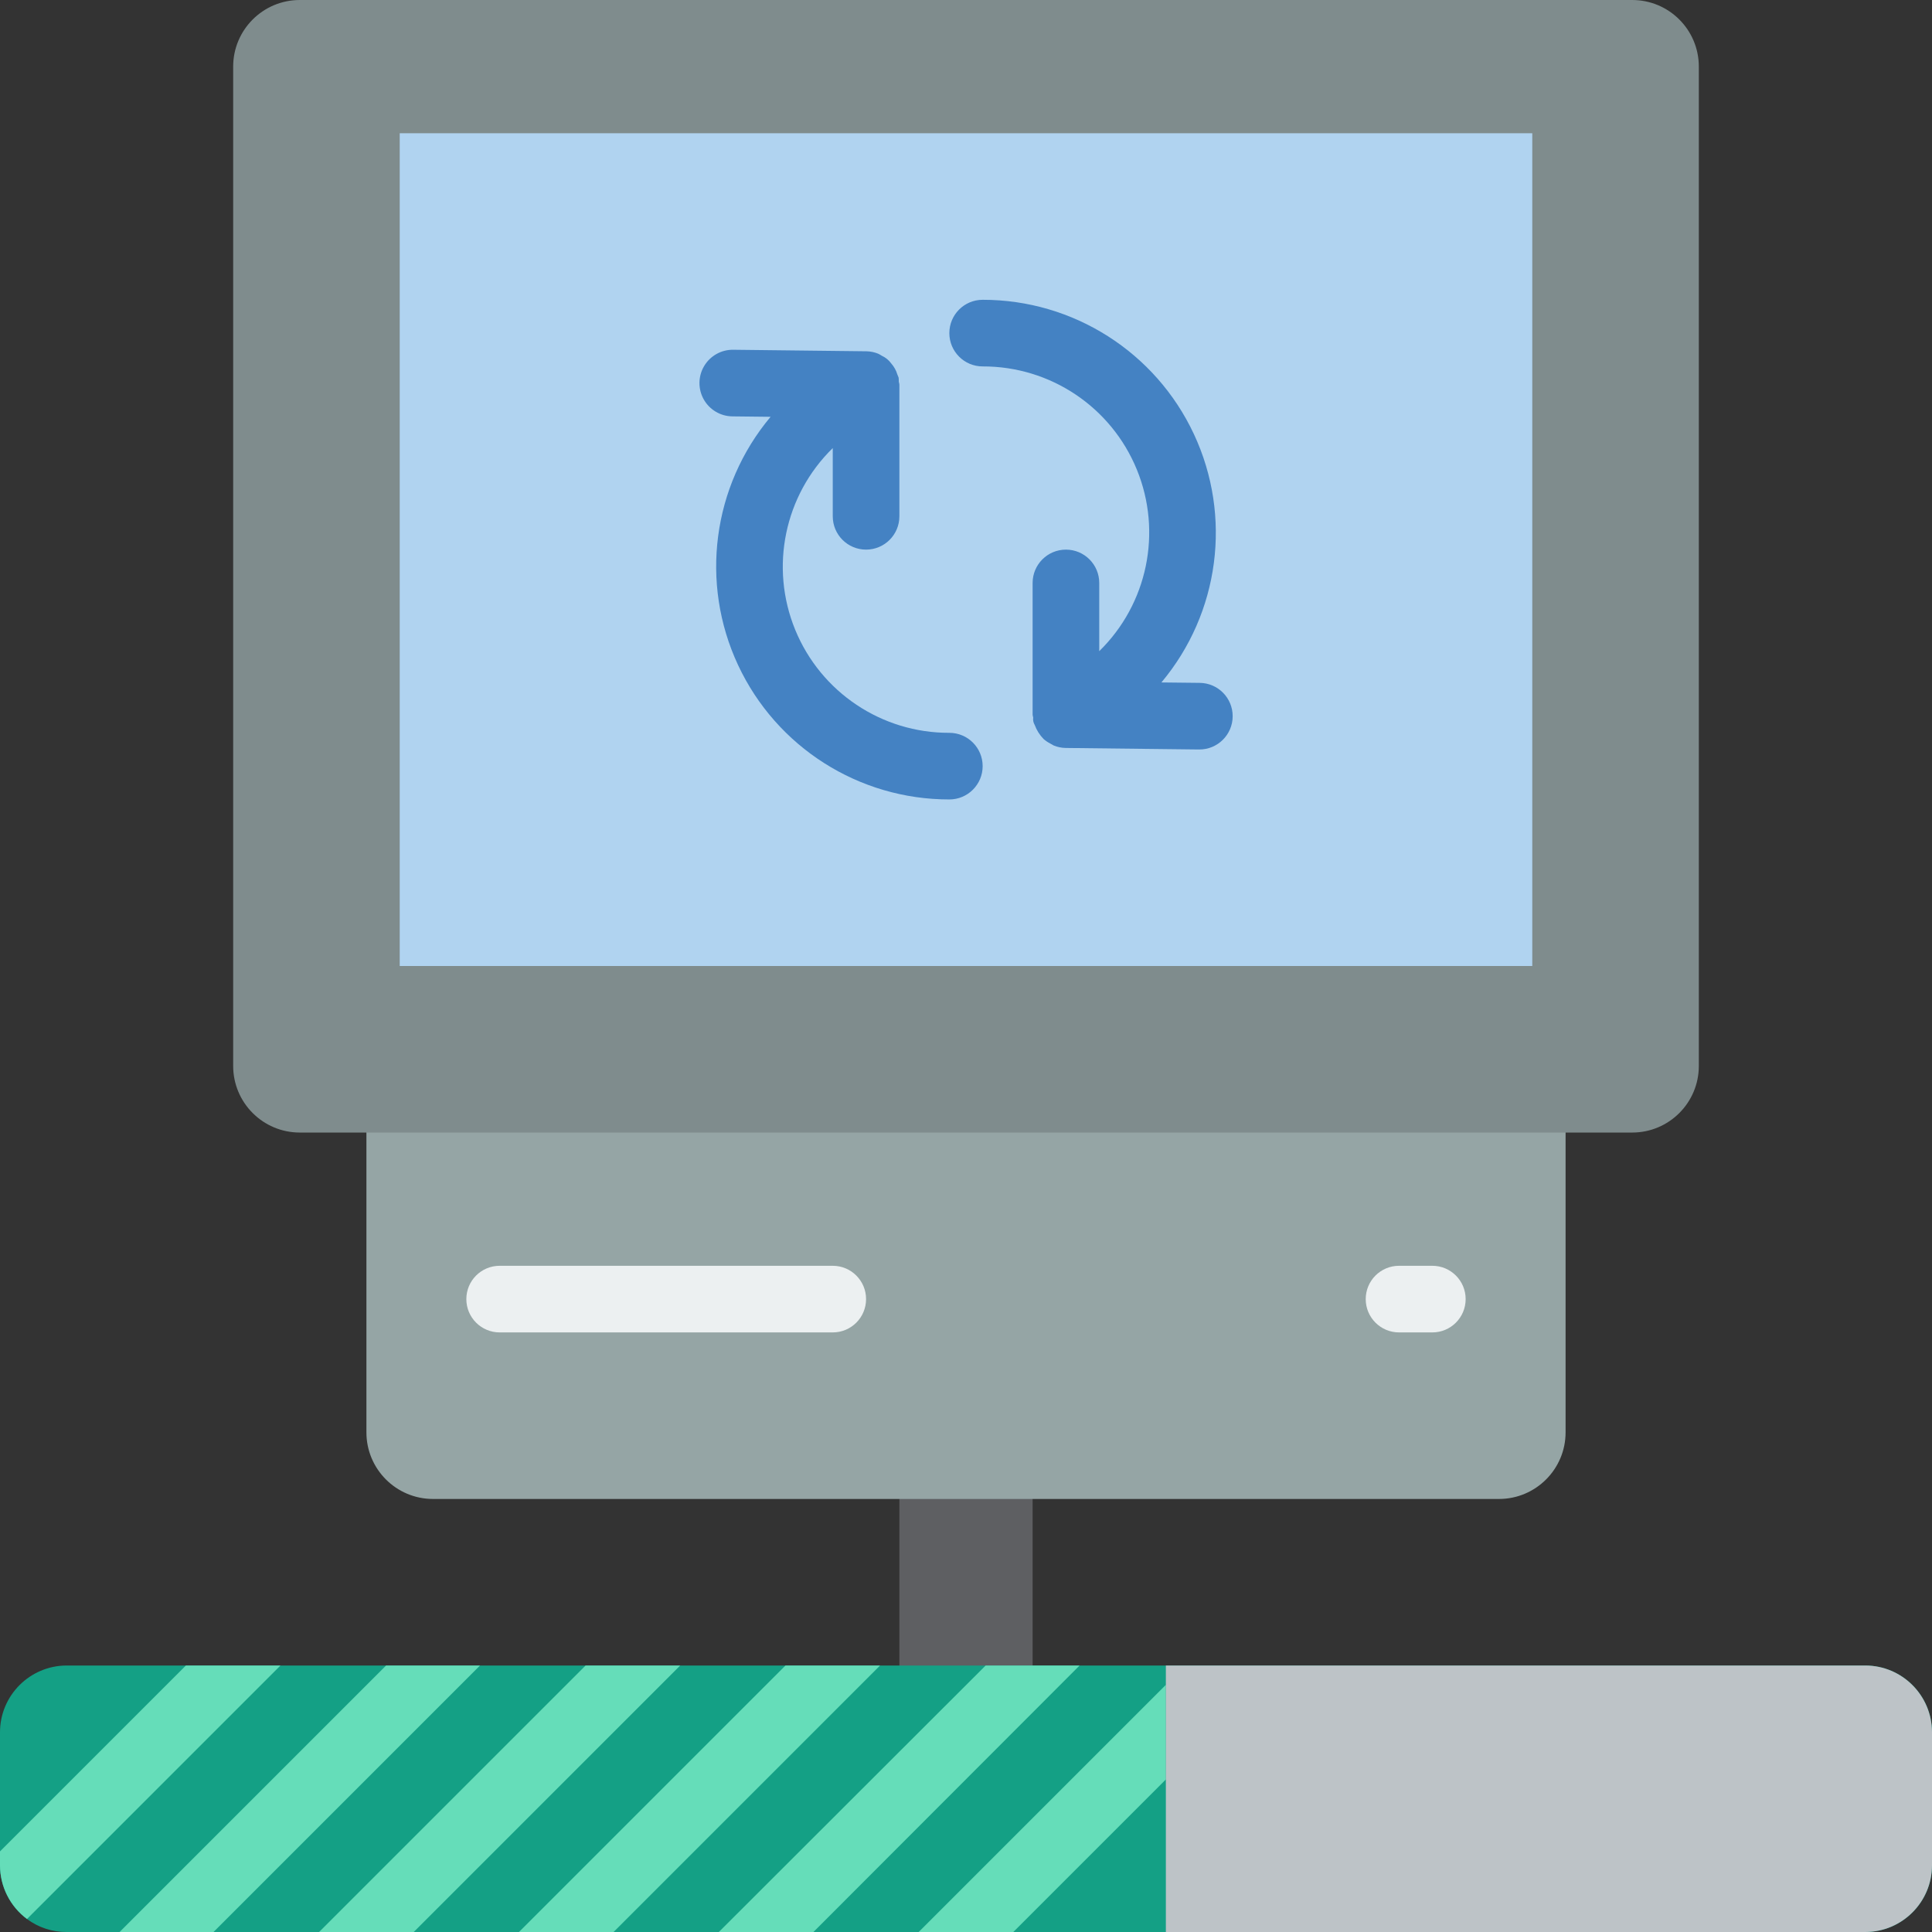 <?xml version="1.0" encoding="iso-8859-1"?>
<!-- Generator: Adobe Illustrator 19.0.0, SVG Export Plug-In . SVG Version: 6.00 Build 0)  -->
<svg version="1.1" id="Capa_1" xmlns="http://www.w3.org/2000/svg" xmlns:xlink="http://www.w3.org/1999/xlink" x="0px" y="0px"
	 viewBox="0 0 512 512" style="enable-background:new 0 0 512 512;" xml:space="preserve">
<rect x="0" y="0" width="512" height="512" fill="#333333" stroke="none"/>
<g>
	<rect x="238.345" y="383.47" style="fill:#5E5F62;" width="35.31" height="75.591"/>
	<path style="fill:#95A5A5;" d="M97.104,286.897h317.793v92.69c0,9.751-7.905,17.655-17.655,17.655H114.759
		c-9.751,0-17.655-7.904-17.655-17.655V286.897z"/>
	<g>
		<path style="fill:#ECF0F1;" d="M220.69,353.103h-88.276c-4.875,0-8.828-3.952-8.828-8.828s3.952-8.828,8.828-8.828h88.276
			c4.875,0,8.828,3.952,8.828,8.828S225.565,353.103,220.69,353.103z"/>
		<path style="fill:#ECF0F1;" d="M379.586,353.103h-8.828c-4.875,0-8.828-3.952-8.828-8.828s3.952-8.828,8.828-8.828h8.828
			c4.875,0,8.828,3.952,8.828,8.828S384.462,353.103,379.586,353.103z"/>
	</g>
	<path style="fill:#7F8C8D;" d="M79.448,0h353.103c9.751,0,17.655,7.904,17.655,17.655v264.828c0,9.751-7.905,17.655-17.655,17.655
		H79.448c-9.751,0-17.655-7.905-17.655-17.655V17.655C61.793,7.904,69.698,0,79.448,0z"/>
	<rect x="105.931" y="35.31" style="fill:#B0D3F0;" width="300.138" height="220.69"/>
	<path style="fill:#14A085;" d="M512,459.034v35.31c-0.029,9.739-7.916,17.627-17.655,17.655H17.655
		c-3.782,0.023-7.47-1.185-10.505-3.443c-4.49-3.346-7.14-8.613-7.15-14.212v-35.31c0.028-9.739,7.916-17.627,17.655-17.655h476.69
		C504.084,441.408,511.972,449.296,512,459.034z"/>
	<g>
		<path style="fill:#65DDB9;" d="M74.328,441.379L7.151,508.557c-4.49-3.346-7.14-8.613-7.15-14.212v-3.708l49.258-49.258H74.328z"
			/>
		<polygon style="fill:#65DDB9;" points="127.206,441.379 56.585,512 31.691,512 102.312,441.379 		"/>
		<polygon style="fill:#65DDB9;" points="180.259,441.379 109.639,512 84.568,512 155.189,441.379 		"/>
		<polygon style="fill:#65DDB9;" points="233.225,441.379 162.604,512 137.534,512 208.155,441.379 		"/>
		<polygon style="fill:#65DDB9;" points="286.102,441.379 215.57,512 190.499,512 261.208,441.379 		"/>
		<polygon style="fill:#65DDB9;" points="308.966,446.499 308.966,471.57 268.535,512 243.465,512 		"/>
	</g>
	<g>
		<path style="fill:#4482C3;" d="M251.586,194.207c-17.912,0.056-34.07-10.752-40.857-27.328
			c-6.787-16.577-2.848-35.613,9.961-48.135v18.083c0,4.875,3.952,8.828,8.828,8.828s8.828-3.952,8.828-8.828v-34.905
			c0-0.275-0.131-0.506-0.156-0.775c0.009-0.354-0.005-0.709-0.042-1.061c-0.099-0.297-0.215-0.589-0.348-0.873
			c-0.315-1.049-0.851-2.019-1.573-2.844c-0.659-0.916-1.546-1.643-2.573-2.111c-0.286-0.187-0.583-0.357-0.889-0.509
			c-0.999-0.41-2.065-0.632-3.144-0.655l-35.31-0.405c-3.157-0.042-6.096,1.605-7.709,4.32c-1.612,2.715-1.652,6.084-0.104,8.836
			c1.548,2.752,4.448,4.468,7.605,4.499l10.112,0.112c-15.415,18.393-18.777,44.051-8.62,65.794s31.992,35.631,55.99,35.612
			c4.875,0,8.828-3.952,8.828-8.828S256.462,194.207,251.586,194.207L251.586,194.207z"/>
		<path style="fill:#4482C3;" d="M317.897,180.966l-10.112-0.112c15.415-18.393,18.777-44.051,8.62-65.794
			s-31.992-35.631-55.99-35.612c-4.875,0-8.828,3.952-8.828,8.828c0,4.875,3.952,8.828,8.828,8.828
			c17.912-0.056,34.07,10.751,40.857,27.328c6.787,16.577,2.848,35.613-9.961,48.134v-18.083c0-4.875-3.952-8.828-8.828-8.828
			s-8.828,3.952-8.828,8.828v34.905c0,0.275,0.132,0.505,0.156,0.774c-0.095,0.672,0.043,1.356,0.391,1.939
			c0.514,1.407,1.323,2.687,2.372,3.756c0.541,0.472,1.139,0.875,1.78,1.199c0.283,0.186,0.577,0.354,0.88,0.504
			c0.999,0.41,2.066,0.633,3.145,0.655l35.31,0.405h0.103c4.875,0.029,8.851-3.9,8.879-8.776
			C326.701,184.969,322.772,180.994,317.897,180.966L317.897,180.966z"/>
	</g>
	<path style="fill:#BDC3C7;" d="M512,459.034v35.31c-0.029,9.739-7.916,17.627-17.655,17.655H308.966v-70.621h185.379
		C504.084,441.408,511.972,449.296,512,459.034z"/>
</g>
<g>
</g>
<g>
</g>
<g>
</g>
<g>
</g>
<g>
</g>
<g>
</g>
<g>
</g>
<g>
</g>
<g>
</g>
<g>
</g>
<g>
</g>
<g>
</g>
<g>
</g>
<g>
</g>
<g>
</g>
</svg>
